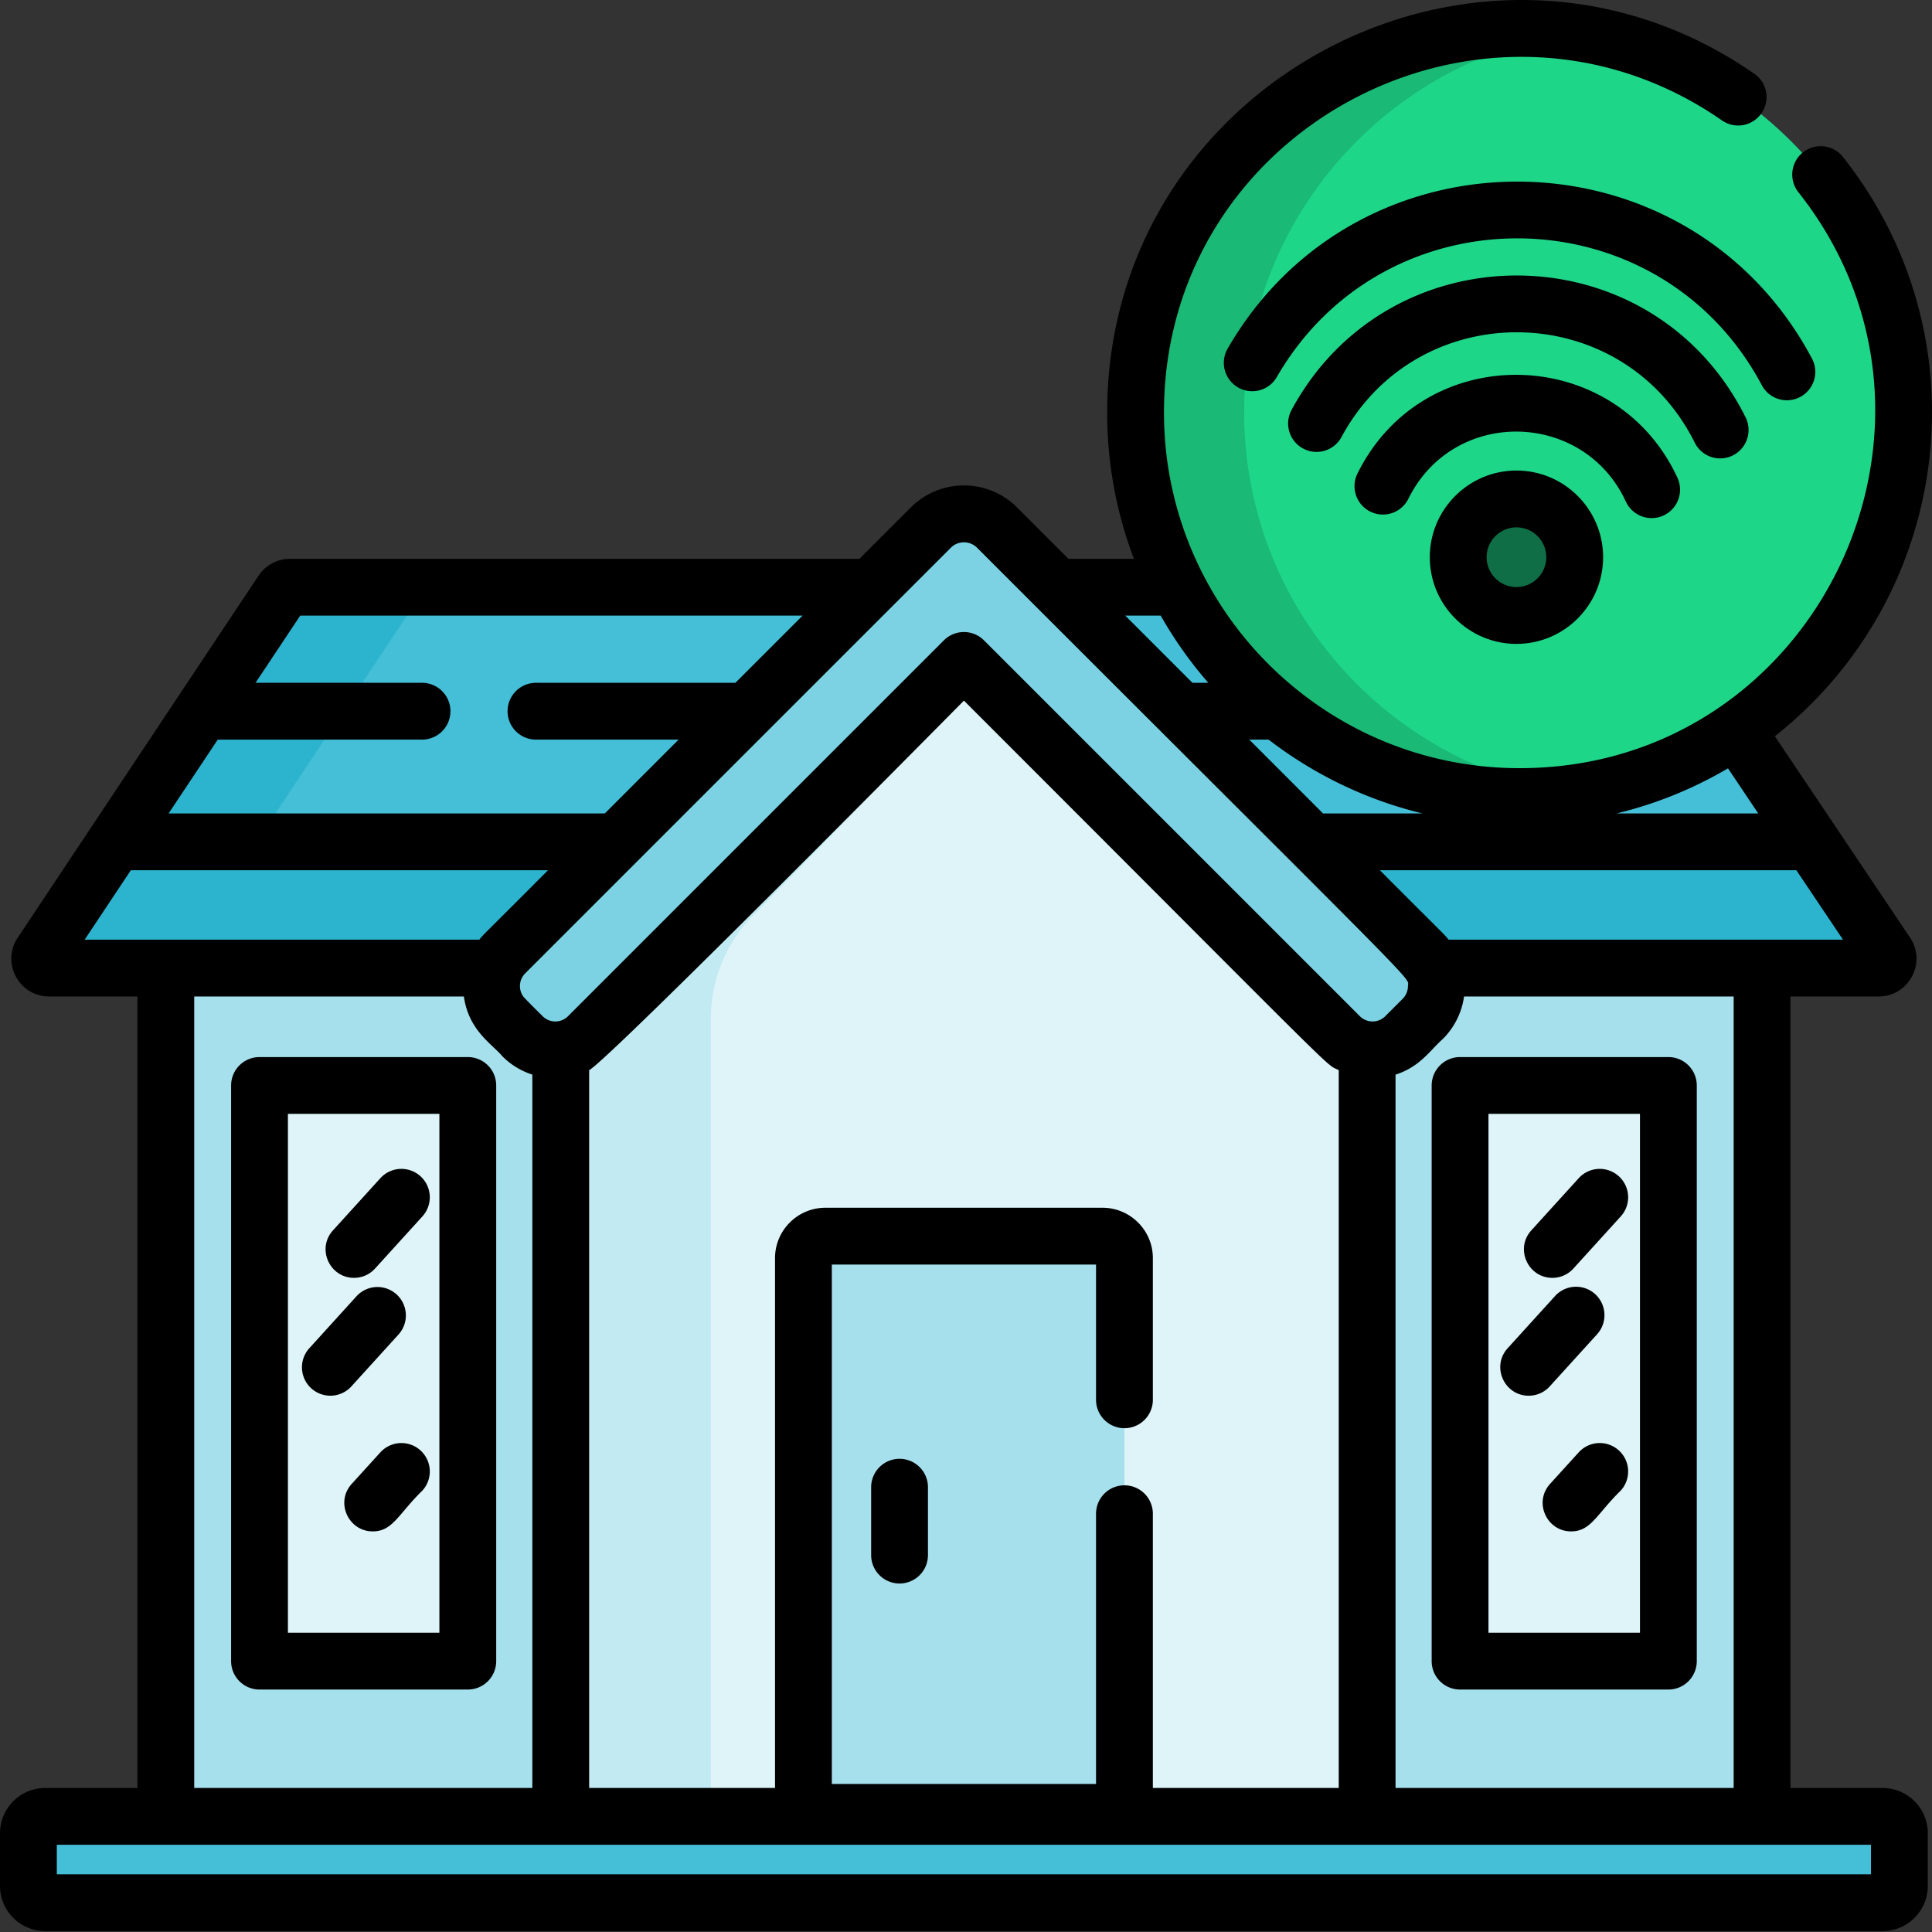 <svg height="512pt" viewBox="0 0 512 512" width="512pt" xmlns="http://www.w3.org/2000/svg"><rect x="0" y="0" width="512" height="512" fill="#333333" stroke="none"/><path d="M43.941 237.195h423.024v254.211H43.94zm0 0" fill="#a6e0ec"/><path d="M497.855 256.55H13.027c-1.984 0-3.172-2.218-2.078-3.874l14.676-22.051c0-.012 34.785-52.293 49.16-73.89a2.503 2.503 0 0 1 2.078-1.114h356.59c.832 0 1.606.41 2.067 1.106 26.738 39.832 34.125 50.843 45.898 68.378 4.855 7.247 10.469 15.598 18.508 27.57 1.113 1.645-.07 3.876-2.07 3.876zm0 0" fill="#2cb3cd"/><path d="M481.418 225.105H71.27c-1.985 0-3.172-2.218-2.075-3.875l14.672-22.05c0-.012 14.723-22.14 28.977-43.559h320.61c.831 0 1.605.41 2.066 1.106 26.738 39.832 34.125 50.843 45.898 68.378zm0 0" fill="#44bfd7"/><path d="M118.516 440.219H74.23a5.46 5.46 0 0 1-5.457-5.457v-141.64a5.46 5.46 0 0 1 5.457-5.462h44.286a5.458 5.458 0 0 1 5.457 5.461v141.64a5.457 5.457 0 0 1-5.457 5.458zm0 0M436.676 440.219H392.39a5.46 5.46 0 0 1-5.457-5.457v-141.64a5.46 5.46 0 0 1 5.457-5.462h44.285a5.461 5.461 0 0 1 5.46 5.461v141.64a5.46 5.46 0 0 1-5.46 5.458zm0 0" fill="#def4f8"/><path d="M504.453 109.352c0 51.218-38.039 93.722-87.36 100.726a99.94 99.94 0 0 1-14.394 1.024c-56.113 0-101.762-45.645-101.762-101.75C300.938 53.238 346.587 7.59 402.7 7.59c4.89 0 9.696.344 14.395 1.023 49.32 7.008 87.36 49.512 87.36 100.739zm0 0" fill="#1ab975"/><path d="M504.453 109.352c0 51.218-38.039 93.722-87.36 100.726-49.32-6.992-87.378-49.5-87.378-100.726 0-51.227 38.058-93.743 87.379-100.739 49.32 7.008 87.36 49.512 87.36 100.739zm0 0" fill="#1ed688"/><path d="M401.875 163.11c-8.516 0-15.441-6.93-15.441-15.446 0-8.512 6.925-15.441 15.441-15.441s15.441 6.93 15.441 15.441c0 8.516-6.925 15.445-15.441 15.445zm0 0" fill="#106e46"/><path d="M362.305 254.059v237.347H148.602V254.06l106.851-98.438 15.317 14.113zm0 0" fill="#c2eaf2"/><path d="M362.305 254.059v237.347H188.398V269.848a38.737 38.737 0 0 1 11.032-27.078l71.34-73.036zm0 0" fill="#def4f8"/><path d="M297.992 490.348h-85.074V333.414a5.82 5.82 0 0 1 5.82-5.82h73.434a5.82 5.82 0 0 1 5.82 5.82zm0 0" fill="#a6e0ec"/><path d="M377.047 252.637L264.203 139.789c-4.8-4.8-12.68-4.82-17.496 0L133.859 252.633c-4.797 4.8-4.797 12.578 0 17.375l4.618 4.617c4.8 4.8 12.578 4.8 17.375 0l99.601-99.602 99.602 99.602c4.8 4.8 12.578 4.8 17.375 0l4.617-4.617c4.8-4.797 4.8-12.574 0-17.371zm0 0" fill="#7cd2e3"/><path d="M498.902 504.234H11.984a4.458 4.458 0 0 1-4.457-4.457v-13.96a4.454 4.454 0 0 1 4.457-4.454h486.918a4.457 4.457 0 0 1 4.457 4.453v13.961a4.458 4.458 0 0 1-4.457 4.457zm0 0" fill="#44bfd7"/><path d="M123.973 280.133h-55.2a7.529 7.529 0 0 0-7.527 7.527V440.22a7.529 7.529 0 0 0 7.527 7.527h55.2a7.526 7.526 0 0 0 7.527-7.527V287.66a7.526 7.526 0 0 0-7.527-7.527zm-7.528 152.558H76.301V295.188h40.144zm0 0M379.406 287.66V440.22a7.529 7.529 0 0 0 7.528 7.527h55.203a7.529 7.529 0 0 0 7.527-7.527V287.66a7.529 7.529 0 0 0-7.527-7.527h-55.203a7.529 7.529 0 0 0-7.528 7.527zm15.055 7.527h40.148v137.504h-40.148zm0 0"/><path d="M93.82 338.645c2.047 0 4.09-.833 5.575-2.47l12.55-13.82a7.525 7.525 0 0 0-.511-10.632 7.525 7.525 0 0 0-10.633.511l-12.551 13.82c-4.422 4.872-.879 12.59 5.57 12.59zm0 0M100.8 384.89l-7.59 8.356c-4.425 4.871-.878 12.59 5.571 12.59 5.317 0 6.813-4.64 13.164-10.824a7.525 7.525 0 0 0-.511-10.633 7.525 7.525 0 0 0-10.633.512zm0 0M93.121 367.41l12.547-13.82a7.528 7.528 0 0 0-11.145-10.121l-12.546 13.82a7.525 7.525 0 0 0 .511 10.633 7.526 7.526 0 0 0 10.633-.512zm0 0M418.375 312.234l-12.55 13.82c-4.423 4.872-.88 12.59 5.57 12.59a7.5 7.5 0 0 0 5.574-2.468l12.55-13.82a7.525 7.525 0 0 0-.511-10.633 7.525 7.525 0 0 0-10.633.511zm0 0M418.375 384.89l-7.59 8.356c-4.422 4.871-.879 12.59 5.57 12.59 5.317 0 6.813-4.64 13.165-10.824 2.792-3.078 2.566-7.84-.512-10.633a7.525 7.525 0 0 0-10.633.512zm0 0M423.246 353.59a7.532 7.532 0 0 0-.512-10.633c-3.078-2.793-7.84-2.566-10.632.512l-12.551 13.82c-4.422 4.871-.88 12.59 5.57 12.59 2.047 0 4.09-.832 5.574-2.469zm0 0M238.39 386.602a7.529 7.529 0 0 0-7.527 7.527v17.988a7.529 7.529 0 0 0 7.528 7.528 7.526 7.526 0 0 0 7.527-7.528V394.13a7.526 7.526 0 0 0-7.527-7.527zm0 0M477.078 105.191c3.668-1.953 5.063-6.511 3.11-10.18-32.711-61.491-120.22-62.632-154.852-2.624-2.078 3.601-.844 8.203 2.758 10.281s8.203.844 10.281-2.754c28.766-49.844 101.387-48.844 128.52 2.168a7.531 7.531 0 0 0 10.183 3.11zm0 0"/><path d="M459.223 120.691a7.532 7.532 0 0 0 3.375-10.097c-24.63-49.38-94.313-50.172-120.328-1.938a7.524 7.524 0 0 0 3.05 10.2c3.657 1.976 8.223.609 10.2-3.051 20.27-37.578 74.453-36.895 93.605 1.507a7.528 7.528 0 0 0 10.098 3.38zm0 0"/><path d="M440.863 136.605a7.535 7.535 0 0 0 3.676-9.996c-16.445-35.562-67.14-36.785-84.797-1.113a7.527 7.527 0 0 0 3.406 10.086 7.527 7.527 0 0 0 10.086-3.406c12.016-24.27 46.453-23.434 57.637.754a7.531 7.531 0 0 0 9.992 3.675zm0 0"/><path d="M401.875 124.695c-12.664 0-22.969 10.305-22.969 22.97 0 12.667 10.305 22.972 22.969 22.972 12.668 0 22.969-10.305 22.969-22.973 0-12.664-10.305-22.969-22.969-22.969zm0 30.887c-4.363 0-7.914-3.55-7.914-7.918 0-4.363 3.55-7.914 7.914-7.914s7.914 3.55 7.914 7.914c0 4.367-3.55 7.918-7.914 7.918zm0 0"/><path d="M498.902 473.836h-24.41V264.078h23.363c8.004 0 12.79-8.96 8.325-15.598l-35.825-53.367c47.352-37.441 55.657-106.043 18.04-153.52-2.582-3.261-7.317-3.8-10.582-1.222-3.262 2.578-3.801 7.316-1.223 10.566 48.476 61.2 5.031 152.637-73.89 152.637-52.165 0-94.235-42.484-94.235-94.222 0-76.102 85.863-120.485 147.87-77.442a7.505 7.505 0 0 0 10.47-1.887 7.504 7.504 0 0 0-1.887-10.468c-71.887-49.97-171.508 1.55-171.508 89.797 0 13.64 2.512 26.699 7.098 38.742h-17.356l-13.629-13.63c-7.757-7.757-20.382-7.757-28.14 0l-13.633 13.63H76.863a10.015 10.015 0 0 0-8.343 4.465L4.688 248.512c-4.422 6.652.351 15.566 8.34 15.566h23.386v209.758h-24.43C5.375 473.836 0 479.21 0 485.816v13.961c0 6.606 5.375 11.985 11.984 11.985h486.918c6.606 0 11.985-5.38 11.985-11.985v-13.96c0-6.606-5.375-11.981-11.985-11.981zm-40.968-270.219l8.015 11.953h-37.535a108.362 108.362 0 0 0 29.52-11.953zm18.125 27.008l12.355 18.398H383.883c-1.176-1.507-.754-.886-18.207-18.398zm-16.621 33.453v209.754h-89.606V284.793c6.543-2.105 9.137-6.453 12.535-9.457a19.698 19.698 0 0 0 5.621-11.258zm-123.239-68.07c11.903 9.164 25.742 15.93 40.79 19.562H350.62l-19.55-19.562zm-28.597-32.86a108.937 108.937 0 0 0 12.609 17.805h-4.195l-17.805-17.805zm-55.57-18.035c1.855-1.855 4.988-1.855 6.855 0C379.84 266.066 373.12 258.641 373.12 261.328c0 1.328-.582 2.55-1.394 3.36-.106.109-4.903 4.902-4.618 4.617a4.762 4.762 0 0 1-6.734 0l-88.352-88.352-11.25-11.25a7.515 7.515 0 0 0-10.64 0l-99.602 99.602c-1.86 1.86-4.879 1.86-6.726 0-.262-.258-4.848-4.785-5.13-5.227-1.308-1.816-1.179-4.422.505-6.125 54.082-54.09 88.98-88.976 112.851-112.84zm45.956 248.512a7.529 7.529 0 0 0-7.527 7.527v71.625h-70.016V335.121h70.016v35.922a7.53 7.53 0 0 0 15.059 0v-37.629c0-7.36-5.989-13.348-13.348-13.348h-73.434c-7.36 0-13.347 5.989-13.347 13.348v140.418h-49.258V283.598c4.992-2.496 99.183-97.79 99.32-97.926 103.078 103.078 95.317 95.914 99.324 97.926v190.234H305.52v-72.68a7.53 7.53 0 0 0-7.532-7.527zM141.074 284.781v189.051H51.47V264.078h71.46c1.258 9.067 7.598 12.676 10.227 15.875 2.301 2.29 5.02 3.906 7.918 4.828zm-83.37-88.773h54.226a7.528 7.528 0 0 0 0-15.055H67.719l11.843-17.805h133.133l-17.804 17.805h-52.852c-4.156 0-7.527 3.371-7.527 7.527s3.37 7.528 7.527 7.528h37.797l-19.55 19.562H44.683zm-35.27 53.015l12.234-18.398H145.23c-17.445 17.508-17.03 16.89-18.207 18.398H22.433zm473.394 247.684H15.055v-7.816h480.773zm0 0"/></svg>